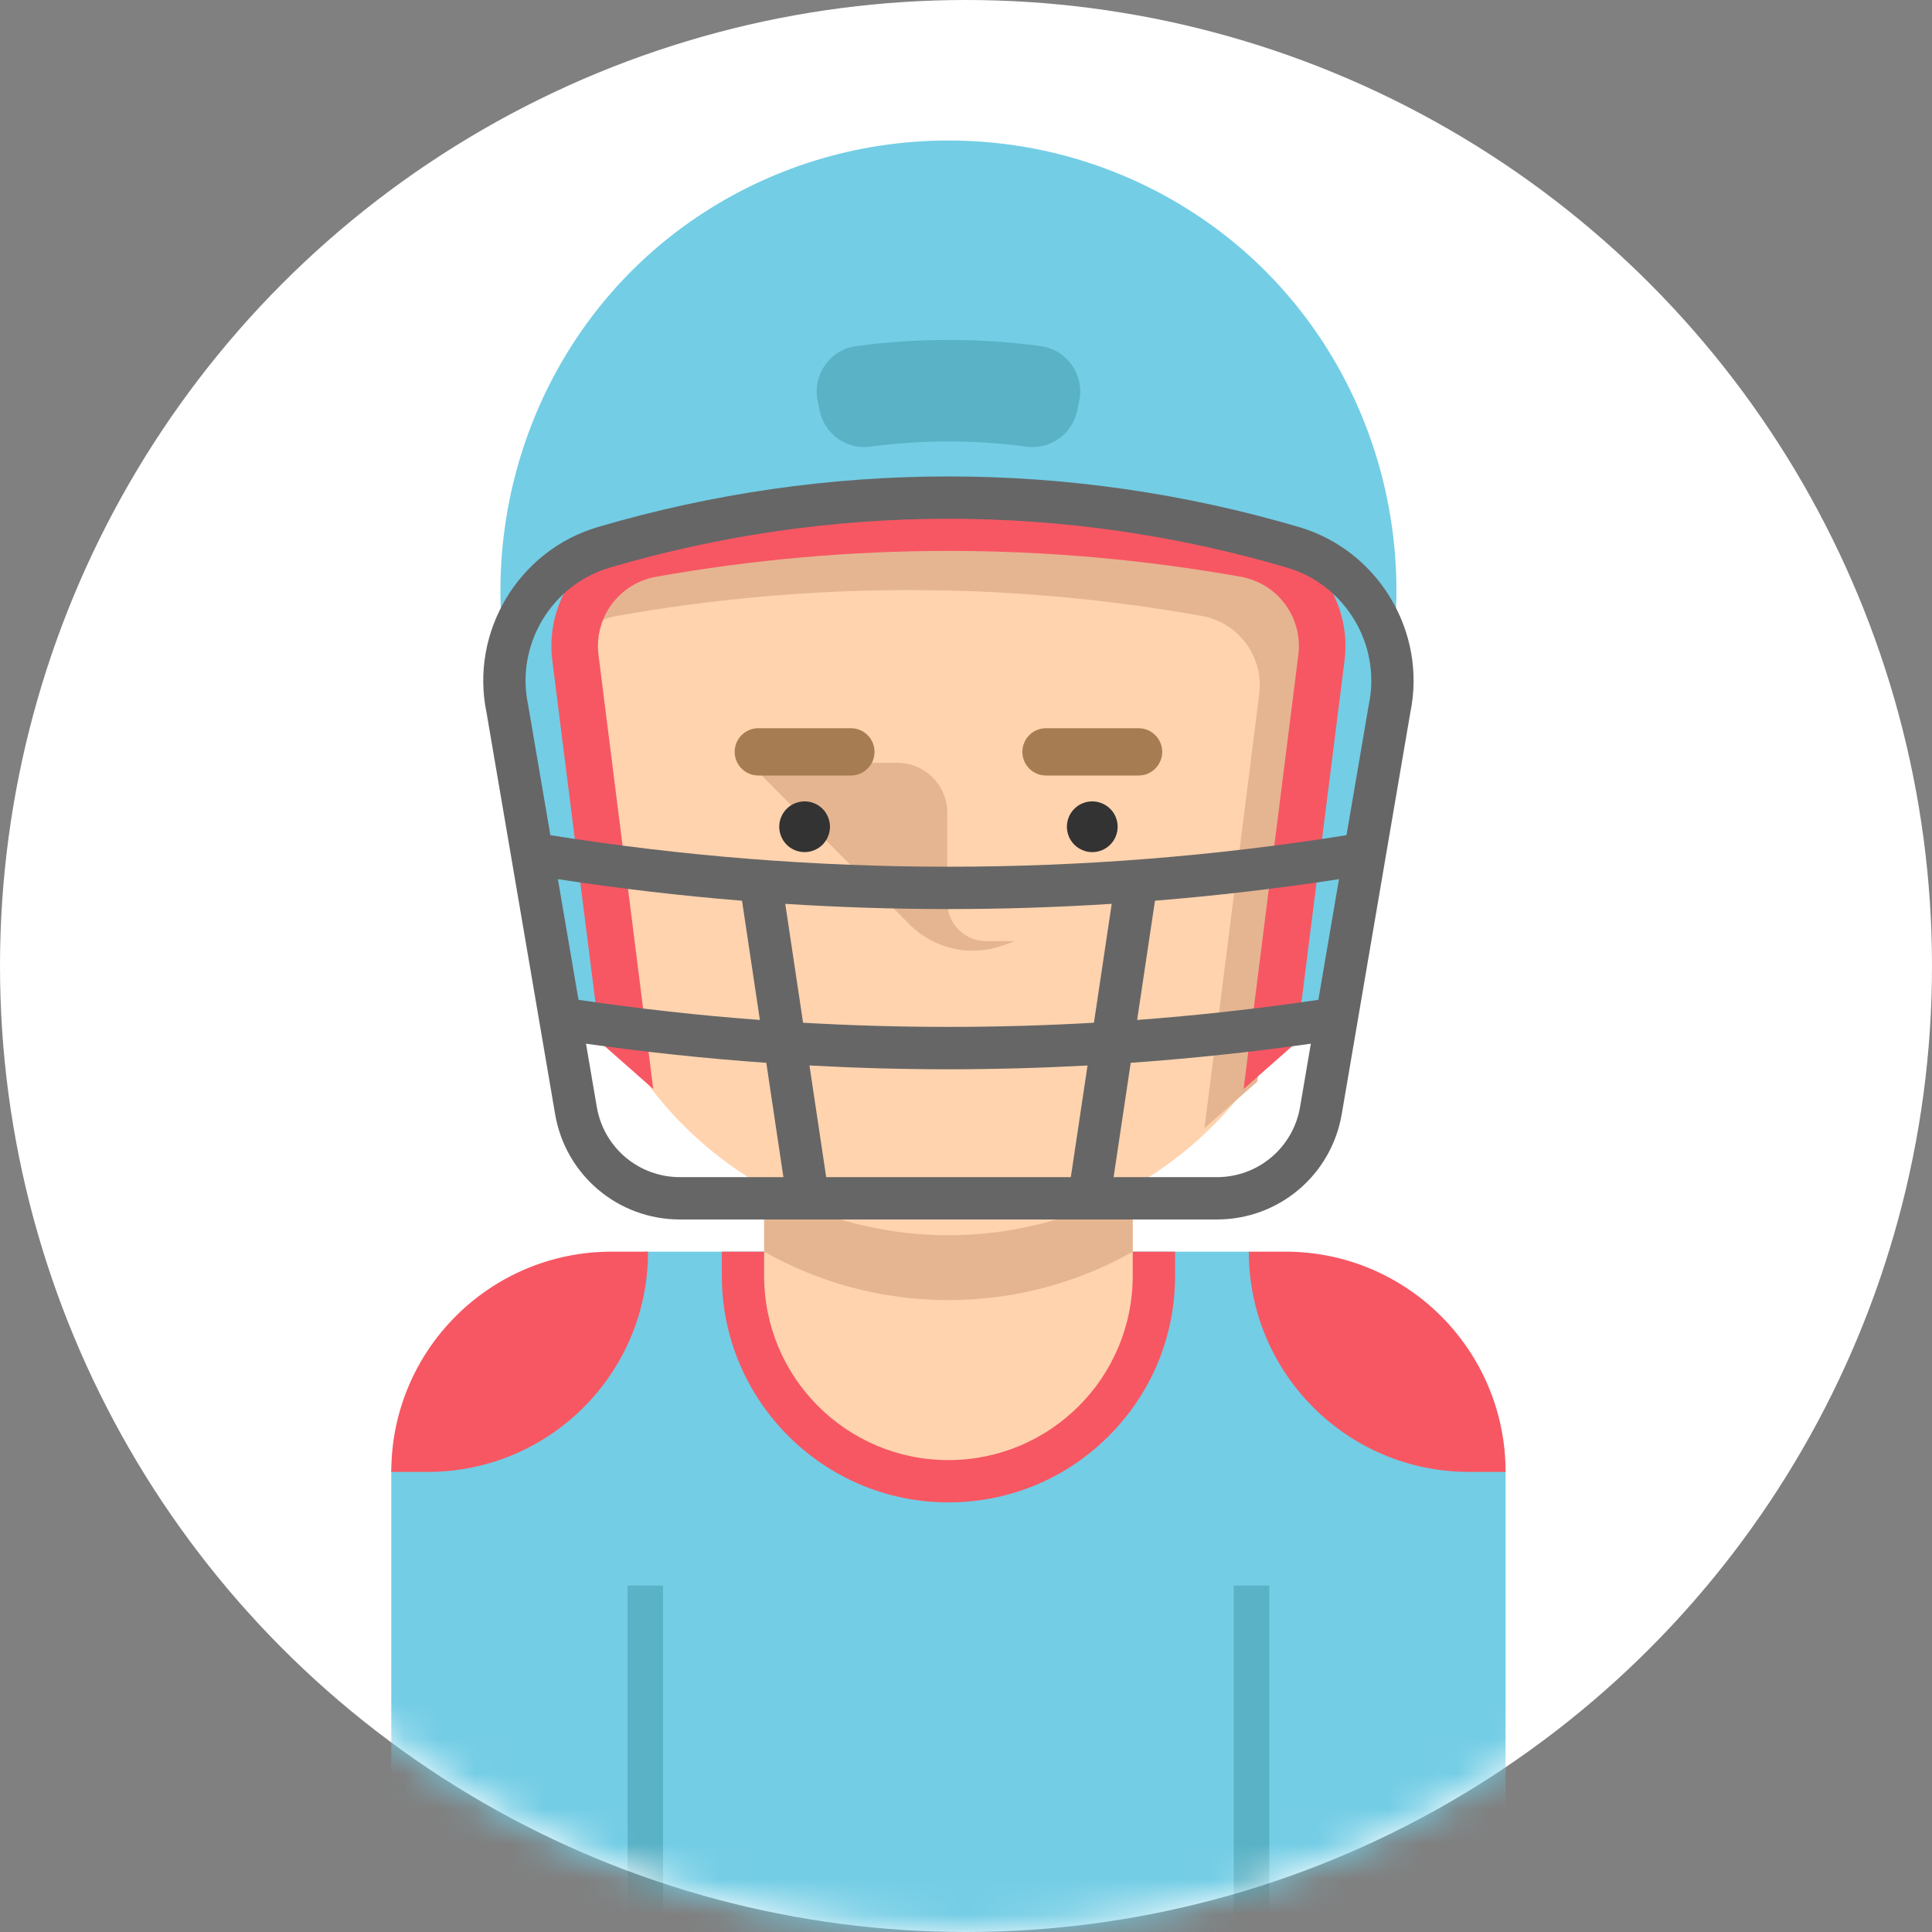 <svg width="55" height="55" viewBox="0 0 55 55" fill="none" xmlns="http://www.w3.org/2000/svg">
<rect x="0" y="0" width="55" height="55" fill="#808080" stroke="none"/>
<circle cx="27.5" cy="27.5" r="27.5" fill="white"/>
<mask id="mask0" mask-type="alpha" maskUnits="userSpaceOnUse" x="0" y="0" width="55" height="55">
<circle cx="27.5" cy="27.5" r="27.5" fill="white"/>
</mask>
<g mask="url(#mask0)">
<path d="M42.861 41.902V56H11.139V41.902C11.139 40.17 18.359 35.632 18.359 35.632H35.551C35.551 35.632 42.861 40.292 42.861 41.902Z" fill="#73CDE5"/>
<path d="M36.134 45.139H35.123V56H36.134V45.139Z" fill="#59B2C6"/>
<path d="M18.876 45.139H17.865V56H18.876V45.139Z" fill="#59B2C6"/>
<path d="M33.452 35.632V36.319C33.452 38.044 32.78 39.664 31.561 40.882C30.344 42.099 28.724 42.77 27 42.77C23.443 42.77 20.549 39.876 20.549 36.319V35.632H33.452Z" fill="#F75763"/>
<path d="M32.246 32.734V36.32C32.246 37.767 31.66 39.08 30.71 40.029C29.761 40.978 28.448 41.566 26.999 41.566C24.101 41.566 21.753 39.217 21.753 36.32V32.734H32.246Z" fill="#FFD3AE"/>
<path d="M32.247 32.734V35.632C30.699 36.51 28.908 37.011 27 37.011C25.092 37.011 23.303 36.51 21.754 35.632V32.734H32.247Z" fill="#E5B591"/>
<path d="M37.659 15.594V24.506C37.659 26.71 36.989 28.758 35.842 30.458C35.644 30.753 35.431 31.037 35.203 31.31C34.571 32.073 33.834 32.745 33.015 33.306C32.992 33.323 32.968 33.339 32.945 33.354C31.247 34.497 29.202 35.164 27 35.164C24.799 35.164 22.754 34.497 21.056 33.354C21.033 33.339 21.009 33.323 20.986 33.306C19.166 32.061 17.752 30.265 16.985 28.159C16.568 27.019 16.342 25.79 16.342 24.506V15.594C16.342 14.757 16.438 13.942 16.621 13.161C17.721 8.447 21.951 4.935 27 4.935C29.944 4.935 32.609 6.127 34.537 8.057C36.465 9.986 37.659 12.65 37.659 15.594Z" fill="#FFD3AE"/>
<path d="M21.324 21.716H25.545C26.33 21.716 26.967 22.353 26.967 23.139V25.683C26.967 26.296 27.464 26.793 28.078 26.793H28.89L28.536 26.919C27.613 27.246 26.583 27.012 25.893 26.317L21.324 21.716Z" fill="#E5B591"/>
<path d="M22.905 24.258C22.715 24.258 22.528 24.181 22.395 24.047C22.26 23.912 22.183 23.726 22.183 23.535C22.183 23.345 22.26 23.16 22.395 23.025C22.562 22.857 22.811 22.78 23.046 22.827C23.093 22.837 23.138 22.85 23.182 22.868C23.226 22.886 23.268 22.909 23.306 22.934C23.346 22.961 23.383 22.991 23.416 23.025C23.45 23.058 23.48 23.094 23.506 23.134C23.533 23.174 23.554 23.216 23.572 23.259C23.59 23.303 23.605 23.349 23.613 23.394C23.623 23.441 23.628 23.488 23.628 23.535C23.628 23.582 23.623 23.63 23.613 23.677C23.605 23.723 23.59 23.769 23.572 23.812C23.554 23.856 23.533 23.898 23.506 23.936C23.48 23.976 23.45 24.013 23.416 24.047C23.282 24.181 23.096 24.258 22.905 24.258Z" fill="#333333"/>
<path d="M31.095 24.258C31.048 24.258 31 24.253 30.954 24.245C30.908 24.235 30.862 24.221 30.819 24.202C30.774 24.184 30.733 24.163 30.694 24.136C30.654 24.11 30.617 24.08 30.584 24.047C30.55 24.013 30.52 23.976 30.494 23.936C30.467 23.898 30.445 23.856 30.427 23.812C30.409 23.769 30.395 23.723 30.387 23.677C30.377 23.63 30.372 23.582 30.372 23.535C30.372 23.488 30.377 23.441 30.387 23.394C30.395 23.349 30.409 23.303 30.427 23.259C30.445 23.216 30.467 23.174 30.494 23.134C30.52 23.094 30.55 23.058 30.584 23.025C30.617 22.991 30.654 22.961 30.694 22.934C30.733 22.909 30.774 22.886 30.819 22.868C30.862 22.85 30.908 22.837 30.954 22.827C31.189 22.78 31.438 22.857 31.605 23.025C31.639 23.058 31.669 23.094 31.696 23.134C31.722 23.174 31.744 23.216 31.762 23.259C31.78 23.303 31.794 23.349 31.803 23.394C31.812 23.441 31.817 23.488 31.817 23.535C31.817 23.582 31.812 23.63 31.803 23.677C31.794 23.723 31.78 23.769 31.762 23.812C31.744 23.856 31.722 23.898 31.696 23.936C31.669 23.976 31.639 24.013 31.605 24.047C31.472 24.181 31.285 24.258 31.095 24.258Z" fill="#333333"/>
<path d="M24.223 22.077H21.588C21.216 22.077 20.915 21.776 20.915 21.404C20.915 21.032 21.216 20.731 21.588 20.731H24.223C24.595 20.731 24.896 21.032 24.896 21.404C24.896 21.776 24.595 22.077 24.223 22.077Z" fill="#A67C52"/>
<path d="M32.412 22.077H29.778C29.406 22.077 29.105 21.776 29.105 21.404C29.105 21.032 29.406 20.731 29.778 20.731H32.412C32.784 20.731 33.086 21.032 33.086 21.404C33.085 21.776 32.784 22.077 32.412 22.077Z" fill="#A67C52"/>
<path d="M16.342 23.064L16.985 28.159C16.568 27.02 16.342 25.79 16.342 24.506C16.342 24.506 16.342 23.064 16.342 23.064Z" fill="#E5B591"/>
<path d="M37.659 17.541C37.648 18.092 37.605 18.685 37.53 19.33L35.842 30.458L35.791 30.792L35.203 31.311L34.289 32.116L35.847 19.759C35.981 18.699 35.262 17.722 34.211 17.534C31.471 17.045 28.67 16.798 25.886 16.798C23.103 16.798 20.302 17.045 17.562 17.534C17.061 17.623 16.634 17.892 16.342 18.264V15.594C16.342 14.757 16.438 13.943 16.621 13.161C18.604 11.618 21.283 10.412 23.531 8.893C25.874 7.309 23.531 8.893 26.369 8.893C29.208 8.893 29.968 7.631 32.31 9.213C35.945 11.669 37.577 13.373 37.659 16.961C37.664 17.149 37.664 17.343 37.659 17.541Z" fill="#E5B591"/>
<path d="M35.403 31.002L36.961 18.644C37.095 17.584 36.376 16.608 35.325 16.42C32.584 15.931 29.784 15.683 27 15.683C24.216 15.683 21.416 15.931 18.675 16.42C17.624 16.608 16.905 17.584 17.038 18.644L18.597 31.002L17.095 29.677L14.928 17.805C14.315 12.492 20.291 10.719 24.645 7.778C26.988 6.195 24.645 7.778 27.483 7.778C30.321 7.778 31.081 6.516 33.424 8.099C37.778 11.041 39.257 12.902 38.643 18.216L36.905 29.677L35.403 31.002Z" fill="#F75763"/>
<path d="M27 4C24.341 4 21.871 4.808 19.822 6.193C15.862 8.868 13.785 13.579 14.333 18.326L15.477 28.236C15.572 29.058 16.268 29.677 17.095 29.677L15.724 18.81C15.502 17.052 16.697 15.427 18.442 15.116C24.103 14.106 29.897 14.106 35.557 15.116C37.303 15.427 38.498 17.051 38.276 18.81L36.905 29.677C37.732 29.677 38.428 29.058 38.523 28.236L39.667 18.326C40.215 13.579 38.138 8.868 34.178 6.193C32.129 4.808 29.659 4 27 4Z" fill="#73CDE5"/>
<path d="M36.98 15.004C30.451 13.083 23.549 13.083 17.02 15.004C14.762 15.668 13.373 17.988 13.851 20.29L15.803 31.716C16.099 33.454 17.594 34.716 19.357 34.716H34.642C36.405 34.716 37.9 33.454 38.197 31.716L40.148 20.29C40.627 17.988 39.237 15.668 36.98 15.004ZM17.36 16.159C20.513 15.232 23.756 14.768 27 14.768C30.243 14.768 33.487 15.232 36.64 16.159C38.302 16.648 39.324 18.359 38.968 20.054L38.332 23.776C30.809 24.973 23.191 24.973 15.668 23.776L15.036 20.077L15.032 20.054C14.675 18.359 15.697 16.648 17.36 16.159ZM37.531 28.463C35.825 28.715 34.095 28.907 32.372 29.036L32.88 25.641C34.629 25.5 36.376 25.295 38.118 25.028L37.531 28.463ZM15.882 25.028C17.625 25.296 19.373 25.5 21.124 25.642L21.632 29.036C19.918 28.909 18.186 28.716 16.469 28.463L15.882 25.028ZM22.355 25.731C23.902 25.829 25.451 25.879 27 25.879C28.55 25.879 30.1 25.829 31.648 25.73L31.142 29.115C28.392 29.273 25.612 29.273 22.862 29.115L22.355 25.731ZM27.003 30.44C28.324 30.44 29.645 30.403 30.96 30.332L30.484 33.511H23.52L23.044 30.332C24.359 30.403 25.681 30.44 27.003 30.44ZM16.99 31.514L16.682 29.712C18.391 29.954 20.112 30.136 21.815 30.256L22.302 33.511H19.357C18.183 33.511 17.187 32.671 16.99 31.514ZM37.01 31.514C36.812 32.671 35.816 33.511 34.642 33.511H31.702L32.189 30.256C33.9 30.134 35.62 29.953 37.317 29.712L37.01 31.514Z" fill="#666666"/>
<path d="M18.449 35.632C18.449 39.095 15.642 41.902 12.179 41.902H11.139C11.139 38.439 13.946 35.632 17.409 35.632H18.449Z" fill="#F75763"/>
<path d="M42.861 41.902H41.821C38.358 41.902 35.551 39.095 35.551 35.632H36.591C40.054 35.632 42.861 38.439 42.861 41.902Z" fill="#F75763"/>
<path d="M29.621 9.852C27.881 9.619 26.119 9.619 24.38 9.852C23.63 9.953 23.122 10.669 23.276 11.41C23.295 11.502 23.314 11.595 23.333 11.687C23.471 12.353 24.098 12.806 24.771 12.716C26.251 12.518 27.75 12.518 29.229 12.716C29.902 12.806 30.529 12.353 30.667 11.687C30.686 11.595 30.706 11.502 30.725 11.41C30.878 10.669 30.371 9.953 29.621 9.852Z" fill="#59B2C6"/>
</g>
</svg>

